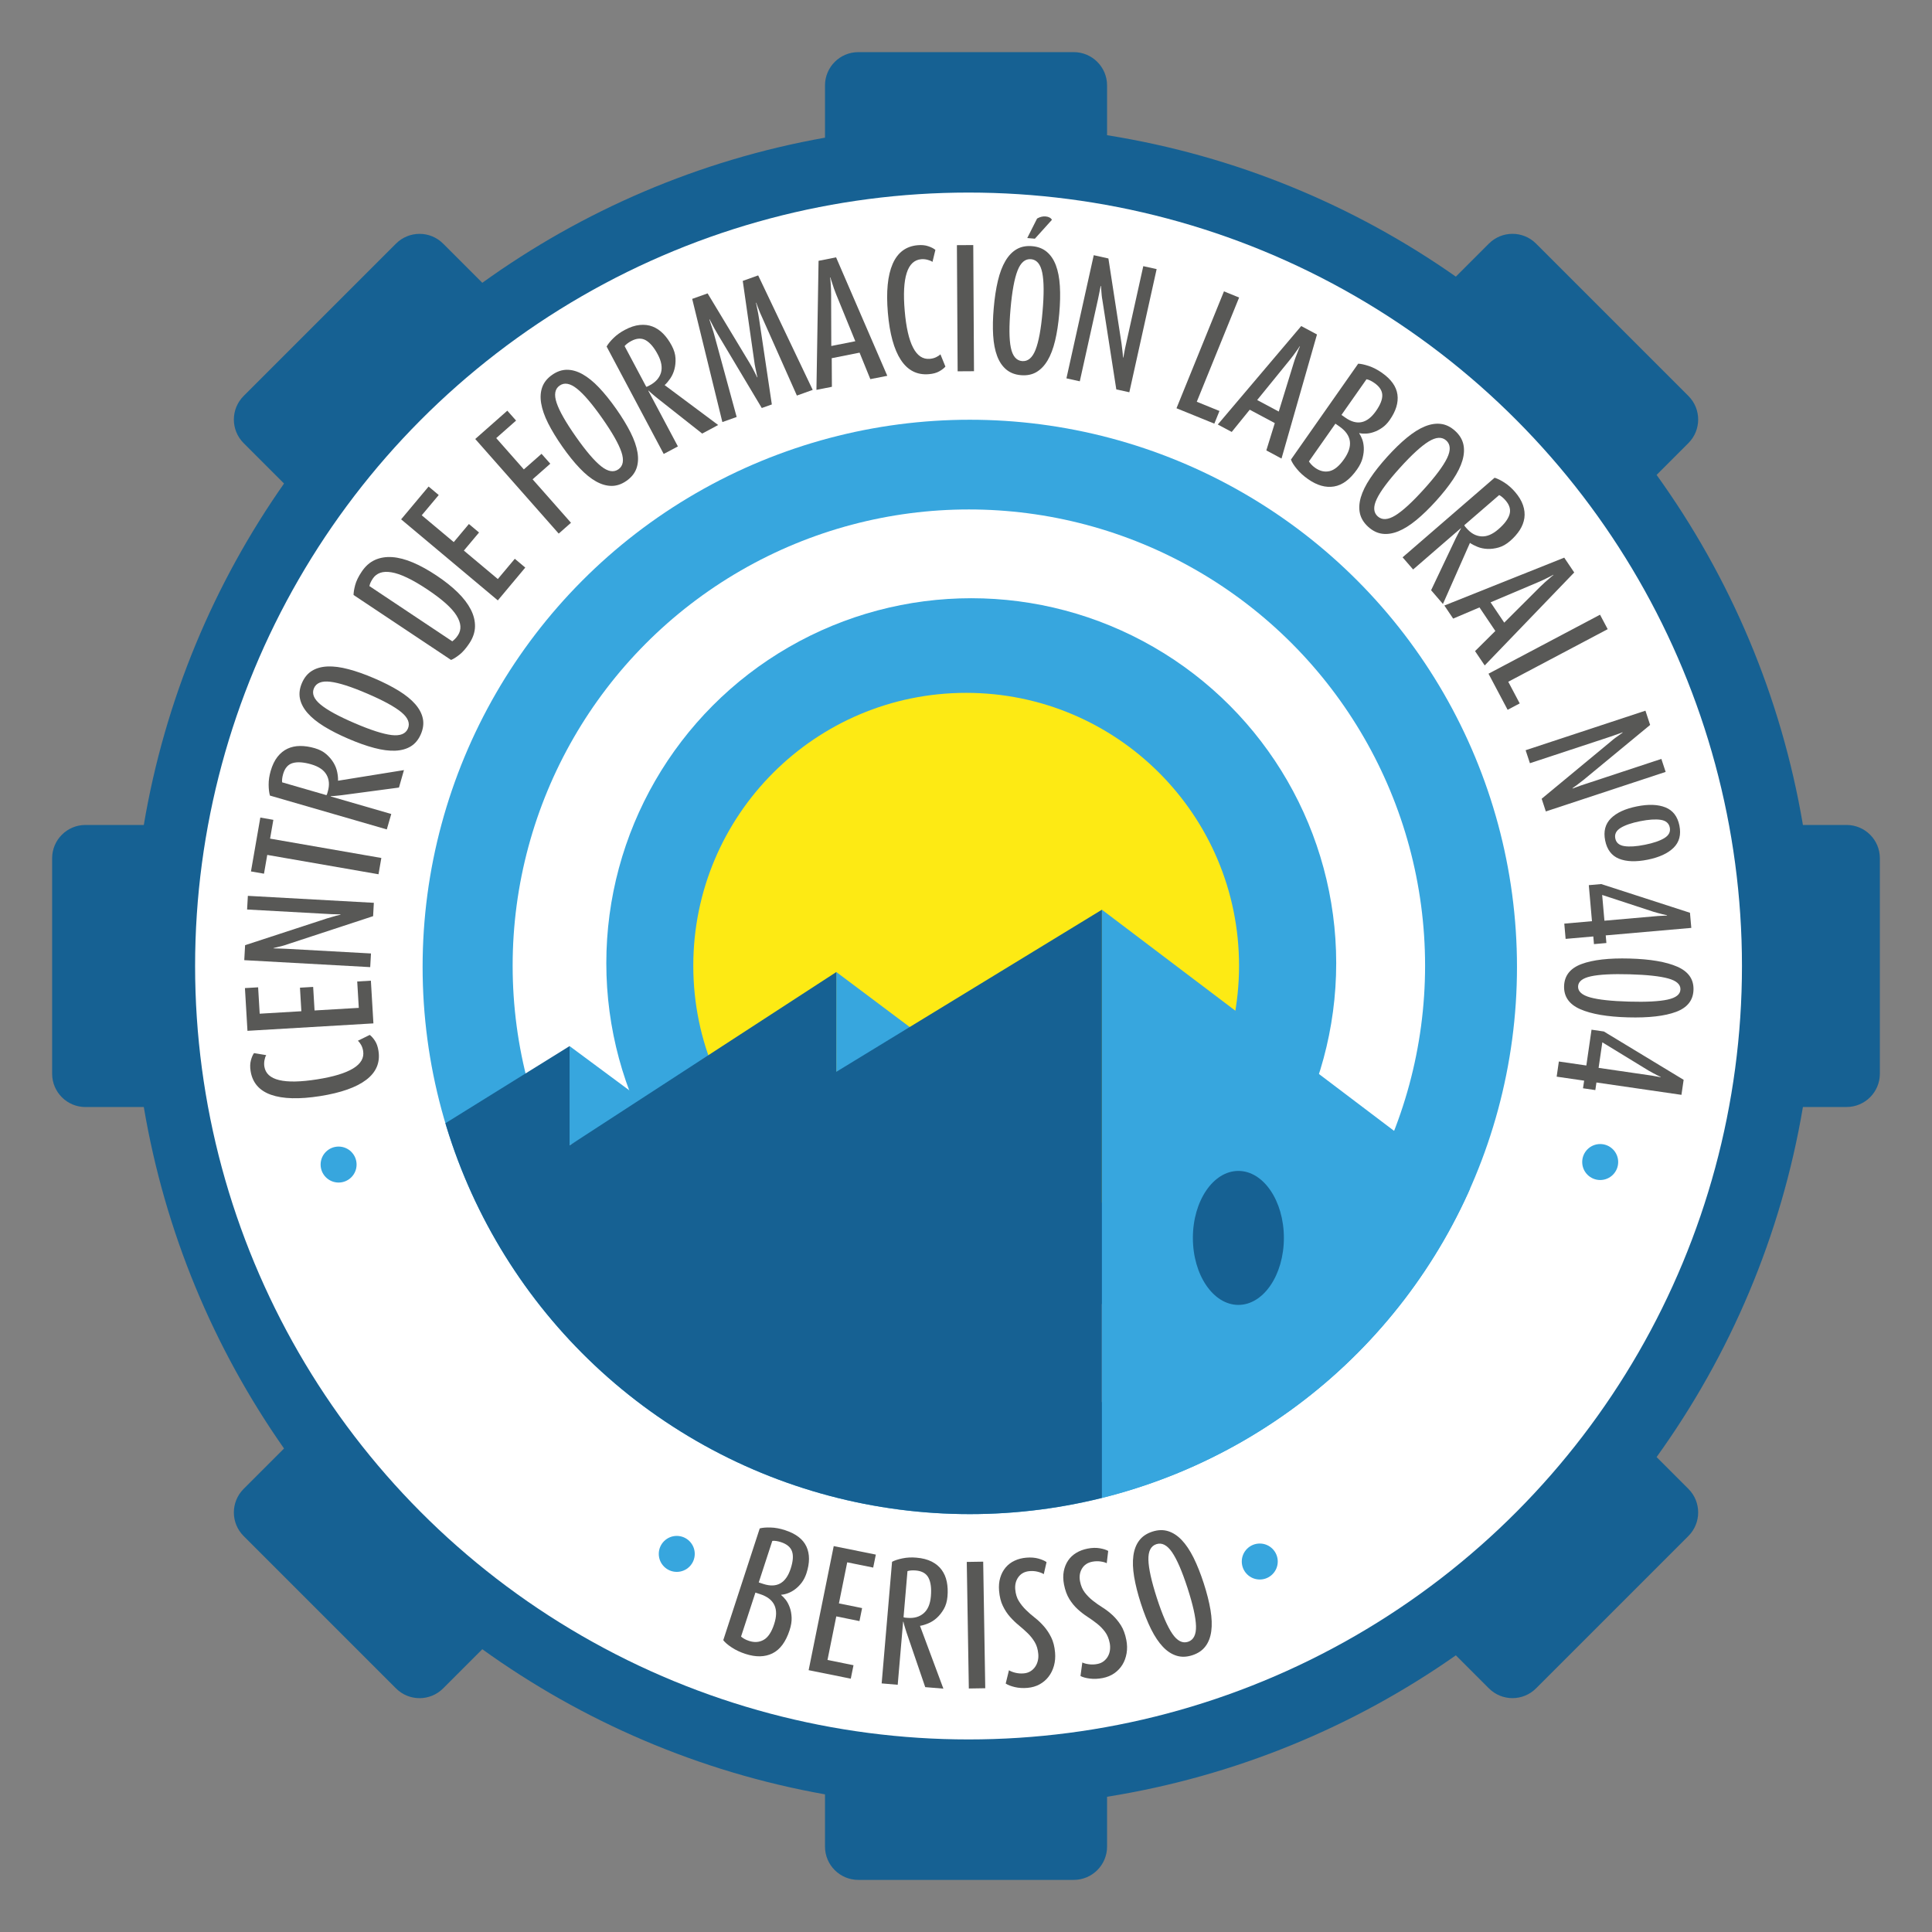 <?xml version="1.0" encoding="utf-8"?>
<!-- Generator: Adobe Illustrator 23.0.5, SVG Export Plug-In . SVG Version: 6.00 Build 0)  -->
<svg version="1.1" id="Capa_1" xmlns="http://www.w3.org/2000/svg" xmlns:xlink="http://www.w3.org/1999/xlink" x="0px" y="0px"
	 viewBox="0 0 580 580" style="enable-background:new 0 0 580 580;" xml:space="preserve">
<rect x="0" y="0" width="580" height="580" fill="#808080" stroke="none"/>
<style type="text/css">
	.st0{fill:#166193;}
	.st1{fill:#FFFFFF;}
	.st2{clip-path:url(#SVGID_2_);fill:#FFFFFF;}
	.st3{clip-path:url(#SVGID_2_);fill:#1D1E1C;}
	.st4{clip-path:url(#SVGID_2_);fill:#37A6DE;}
	.st5{clip-path:url(#SVGID_2_);fill:#FDEA14;}
	.st6{clip-path:url(#SVGID_2_);fill:#166193;}
	.st7{fill:#585856;}
	.st8{fill:#37A6DE;}
	.st9{fill:none;stroke:#1D1E1C;stroke-miterlimit:10;}
</style>
<g>
	<path class="st0" d="M554.35,247.66h-13.1c-6.54-38.74-21.89-74.48-43.93-105.09l9.55-9.55c3.91-3.91,3.91-10.24,0-14.15
		l-45.74-45.74c-3.91-3.91-10.24-3.91-14.15,0l-9.92,9.92c-30.62-21.47-66.21-36.32-104.71-42.46V25.65c0-5.52-4.48-10-10-10h-64.68
		c-5.52,0-10,4.48-10,10v15.68c-37.89,6.74-72.85,21.94-102.88,43.57l-11.76-11.76c-3.91-3.91-10.24-3.91-14.15,0l-45.74,45.74
		c-3.91,3.91-3.91,10.24,0,14.15l12.13,12.13C64.21,175.18,49.52,210,43.17,247.66H25.65c-5.52,0-10,4.48-10,10v64.68
		c0,5.52,4.48,10,10,10h17.52c6.36,37.66,21.04,72.48,42.1,102.51l-12.13,12.13c-3.91,3.91-3.91,10.24,0,14.15l45.74,45.74
		c3.91,3.91,10.24,3.91,14.15,0l11.76-11.76c30.03,21.62,64.99,36.82,102.88,43.57v15.68c0,5.52,4.48,10,10,10h64.68
		c5.52,0,10-4.48,10-10V539.4c38.5-6.15,74.1-20.99,104.71-42.46l9.92,9.92c3.91,3.91,10.24,3.91,14.15,0l45.74-45.74
		c3.91-3.91,3.91-10.24,0-14.15l-9.55-9.55c22.04-30.61,37.39-66.35,43.93-105.09h13.1c5.52,0,10-4.48,10-10v-64.68
		C564.35,252.13,559.87,247.66,554.35,247.66z"/>
	<circle class="st1" cx="290.76" cy="290" r="232.19"/>
	<g>
		<defs>
			<circle id="SVGID_1_" cx="291.14" cy="290.28" r="164.27"/>
		</defs>
		<use xlink:href="#SVGID_1_"  style="overflow:visible;fill:#37A6DE;"/>
		<clipPath id="SVGID_2_">
			<use xlink:href="#SVGID_1_"  style="overflow:visible;"/>
		</clipPath>
		<circle class="st2" cx="290.86" cy="289.9" r="136.96"/>
		<path class="st3" d="M291.14,457.15c-92.21,0-167.23-75.02-167.23-167.23c0-92.21,75.02-167.23,167.23-167.23
			c92.21,0,167.23,75.02,167.23,167.23C458.37,382.13,383.35,457.15,291.14,457.15z M291.14,124.53c-91.2,0-165.4,74.2-165.4,165.39
			s74.2,165.4,165.4,165.4c91.2,0,165.4-74.2,165.4-165.4S382.34,124.53,291.14,124.53z"/>
		<circle class="st4" cx="291.58" cy="289.15" r="109.56"/>
		<circle class="st5" cx="290.05" cy="289.92" r="81.92"/>
		<path class="st4" d="M494.5,397.01c-54.57-41.3-109.13-82.61-163.7-123.91c0,95.49,0,190.99,0,286.48c54.57,0,109.13,0,163.7,0
			C494.5,505.39,494.5,451.2,494.5,397.01z"/>
		<polygon class="st4" points="193.94,331.05 170.99,314.04 170.99,343.85 		"/>
		<polygon class="st4" points="274.03,309.02 251.06,291.8 251.06,321.97 		"/>
		<ellipse class="st6" cx="371.77" cy="371.63" rx="13.66" ry="20.11"/>
		<path class="st6" d="M251.06,321.77l0.01-29.96L171,343.85l0-29.81L38.6,396.29l0.04-31.02l-97.51,51.84c0,54.95,0,89.07,0,144.01
			c129.89-0.76,259.78-1.52,389.67-2.27c0-95.25,0-190.5,0-285.75L251.06,321.77z"/>
	</g>
	<g>
		<path class="st7" d="M111,310.69c0.52,0.38,1.03,0.96,1.55,1.74c0.52,0.79,0.88,1.8,1.07,3.05c0.55,3.5-0.67,6.4-3.66,8.68
			c-2.99,2.28-7.62,3.91-13.88,4.9c-6.26,0.98-11.17,0.85-14.71-0.4c-3.54-1.25-5.59-3.63-6.14-7.14c-0.19-1.19-0.16-2.25,0.09-3.19
			c0.25-0.94,0.56-1.66,0.94-2.18l3.66,0.61c-0.24,0.4-0.42,0.93-0.53,1.57c-0.11,0.64-0.12,1.26-0.03,1.85
			c0.33,2.08,1.81,3.44,4.45,4.07c2.64,0.64,6.43,0.56,11.35-0.21c4.9-0.77,8.52-1.86,10.85-3.28c2.33-1.42,3.34-3.16,3.01-5.24
			c-0.11-0.68-0.31-1.29-0.61-1.82c-0.3-0.53-0.62-0.95-0.97-1.26L111,310.69z"/>
		<path class="st7" d="M112.1,307.23l-37.81,2.23l-0.76-12.83l3.96-0.23l0.47,7.92l12.51-0.74l-0.42-7.07l3.96-0.23l0.42,7.07
			l13.28-0.78l-0.47-7.92l4.1-0.24L112.1,307.23z"/>
		<path class="st7" d="M112.01,275.04l-25.76,8.46c-0.49,0.18-0.98,0.34-1.47,0.46c-0.49,0.12-0.93,0.23-1.33,0.33
			c-0.46,0.1-0.9,0.21-1.33,0.33l-0.01,0.09c0.42,0.02,0.87,0.03,1.35,0.03c0.42,0.02,0.87,0.04,1.35,0.05
			c0.48,0.01,0.96,0.03,1.44,0.06l25.12,1.39l-0.23,4.1l-37.81-2.09l0.25-4.5l24.56-8.03c0.49-0.15,0.97-0.29,1.45-0.42
			c0.47-0.12,0.91-0.25,1.31-0.38c0.46-0.09,0.9-0.21,1.33-0.33l0-0.09c-0.42,0.01-0.87,0-1.35-0.03c-0.39,0.01-0.83,0-1.31-0.03
			c-0.48-0.03-0.96-0.05-1.44-0.08l-23.95-1.32l0.23-4.1l37.82,2.09L112.01,275.04z"/>
		<path class="st7" d="M81.08,251.76l33.4,5.81l-0.85,4.89l-33.4-5.81l-0.98,5.64l-3.91-0.68l2.81-16.17l3.91,0.68L81.08,251.76z"/>
		<path class="st7" d="M119.77,236.43l-17.09,2.28c-0.39,0.04-0.78,0.09-1.19,0.13c-0.4,0.04-0.76,0.08-1.09,0.11
			c-0.35,0.02-0.72,0.04-1.1,0.06l-0.03,0.09l18.19,5.27l-1.34,4.63l-35.08-10.16c-0.25-0.85-0.38-1.95-0.39-3.28
			c-0.01-1.33,0.2-2.7,0.61-4.12c0.5-1.73,1.19-3.15,2.05-4.24c0.86-1.09,1.87-1.91,3.01-2.44c1.14-0.53,2.4-0.8,3.78-0.81
			c1.38-0.01,2.83,0.21,4.36,0.65c1.41,0.41,2.58,1.01,3.49,1.81c0.91,0.8,1.64,1.66,2.19,2.58c0.55,0.93,0.91,1.87,1.1,2.83
			s0.27,1.82,0.24,2.56l19.79-3.19L119.77,236.43z M93.44,229.46c-2.28-0.66-4.13-0.79-5.54-0.39c-1.42,0.4-2.38,1.5-2.9,3.29
			c-0.14,0.49-0.24,0.96-0.29,1.4c-0.05,0.44-0.05,0.81-0.01,1.1l13.3,3.85c0.1-0.13,0.18-0.29,0.23-0.47
			c0.05-0.19,0.11-0.4,0.18-0.63c0.55-1.91,0.43-3.58-0.38-5.01C97.22,231.16,95.69,230.12,93.44,229.46z"/>
		<path class="st7" d="M112.39,203.65c2.82,1.21,5.27,2.46,7.35,3.74c2.08,1.29,3.72,2.62,4.93,4.01c1.2,1.38,1.96,2.82,2.27,4.31
			c0.31,1.49,0.11,3.05-0.59,4.68c-0.7,1.63-1.7,2.85-2.99,3.65c-1.29,0.8-2.86,1.24-4.69,1.32c-1.83,0.08-3.93-0.19-6.3-0.82
			c-2.37-0.62-4.96-1.54-7.77-2.75c-2.82-1.21-5.27-2.46-7.35-3.74c-2.08-1.29-3.72-2.62-4.93-4.01c-1.2-1.38-1.96-2.82-2.27-4.31
			c-0.31-1.49-0.11-3.05,0.59-4.68c0.7-1.63,1.7-2.85,2.99-3.65c1.29-0.8,2.86-1.24,4.69-1.32c1.83-0.08,3.93,0.19,6.3,0.82
			C106.99,201.52,109.58,202.44,112.39,203.65z M110.28,208.24c-4.83-2.08-8.54-3.27-11.12-3.57c-2.58-0.31-4.22,0.34-4.91,1.94
			c-0.69,1.6-0.03,3.23,1.97,4.89c2,1.66,5.42,3.53,10.25,5.6c4.83,2.08,8.53,3.26,11.1,3.57c2.57,0.3,4.2-0.35,4.89-1.95
			c0.69-1.6,0.04-3.23-1.95-4.89C118.52,212.18,115.11,210.31,110.28,208.24z"/>
		<path class="st7" d="M131.09,172.81c2.45,1.63,4.55,3.3,6.29,5c1.74,1.7,3.05,3.42,3.94,5.14c0.89,1.73,1.31,3.45,1.28,5.16
			c-0.04,1.71-0.61,3.39-1.71,5.04c-1,1.5-1.99,2.64-2.98,3.41c-0.98,0.77-1.82,1.29-2.5,1.56l-29.27-19.5
			c0-0.76,0.16-1.74,0.48-2.96c0.32-1.21,0.97-2.56,1.96-4.03c1.1-1.65,2.43-2.83,3.98-3.53c1.55-0.7,3.28-0.98,5.2-0.85
			c1.91,0.14,3.99,0.68,6.23,1.63S128.59,171.14,131.09,172.81z M128.28,176.95c-2.28-1.52-4.31-2.7-6.09-3.54
			c-1.78-0.85-3.34-1.38-4.68-1.6c-1.33-0.22-2.46-0.17-3.38,0.16c-0.92,0.33-1.66,0.9-2.21,1.73c-0.32,0.48-0.55,0.9-0.71,1.26
			c-0.15,0.37-0.26,0.7-0.31,0.99l24.88,16.58c0.21-0.15,0.47-0.38,0.78-0.68c0.31-0.3,0.61-0.68,0.91-1.13
			c1.13-1.7,0.99-3.68-0.43-5.95C135.63,182.5,132.7,179.9,128.28,176.95z"/>
		<path class="st7" d="M149.45,180.24l-29.03-24.33l8.25-9.85l3.04,2.55l-5.1,6.08l9.61,8.05l4.55-5.43l3.04,2.55l-4.55,5.43
			l10.19,8.54l5.1-6.08l3.14,2.64L149.45,180.24z"/>
		<path class="st7" d="M148.97,131.52l8.29,9.4l5.31-4.68l2.63,2.97l-5.31,4.68l11.52,13.05l-3.68,3.25l-25.06-28.4l9.63-8.5
			l2.63,2.97L148.97,131.52z"/>
		<path class="st7" d="M185,122.77c1.76,2.51,3.19,4.86,4.29,7.04c1.1,2.19,1.79,4.19,2.09,6c0.3,1.81,0.19,3.43-0.33,4.86
			c-0.52,1.43-1.51,2.65-2.96,3.67c-1.45,1.02-2.94,1.53-4.46,1.53c-1.52,0-3.08-0.44-4.69-1.34c-1.6-0.89-3.25-2.23-4.93-4
			c-1.69-1.77-3.41-3.91-5.17-6.42c-1.76-2.51-3.19-4.86-4.29-7.04c-1.1-2.19-1.79-4.19-2.09-6c-0.3-1.81-0.19-3.43,0.33-4.86
			c0.52-1.43,1.5-2.65,2.96-3.67c1.45-1.02,2.94-1.53,4.46-1.53c1.52,0,3.08,0.44,4.69,1.34c1.6,0.9,3.25,2.23,4.93,4
			C181.51,118.12,183.23,120.26,185,122.77z M180.79,125.56c-3.02-4.3-5.55-7.27-7.59-8.88c-2.04-1.62-3.77-1.93-5.2-0.92
			c-1.43,1-1.72,2.74-0.89,5.2c0.83,2.47,2.76,5.85,5.78,10.15c3.02,4.3,5.55,7.26,7.58,8.87c2.03,1.61,3.75,1.91,5.18,0.91
			c1.43-1,1.73-2.73,0.91-5.18C185.73,133.24,183.81,129.86,180.79,125.56z"/>
		<path class="st7" d="M210.8,130.16l-13.54-10.68c-0.3-0.25-0.61-0.5-0.92-0.76c-0.31-0.26-0.59-0.5-0.83-0.71
			c-0.26-0.24-0.53-0.48-0.81-0.75l-0.08,0.04l8.89,16.72l-4.26,2.26l-17.14-32.25c0.44-0.78,1.13-1.63,2.08-2.56
			c0.95-0.93,2.08-1.74,3.38-2.43c1.59-0.85,3.08-1.34,4.47-1.48c1.39-0.14,2.67,0.01,3.84,0.46c1.17,0.45,2.24,1.16,3.21,2.15
			c0.97,0.99,1.82,2.18,2.57,3.59c0.69,1.3,1.07,2.56,1.13,3.76c0.06,1.21-0.05,2.33-0.33,3.37c-0.28,1.04-0.71,1.96-1.26,2.76
			c-0.56,0.81-1.11,1.46-1.67,1.96l16.07,11.98L210.8,130.16z M197.47,106.41c-1.11-2.1-2.31-3.51-3.58-4.25
			c-1.28-0.73-2.74-0.66-4.38,0.21c-0.45,0.24-0.85,0.5-1.2,0.77c-0.35,0.27-0.62,0.52-0.8,0.76l6.5,12.22
			c0.16-0.02,0.33-0.07,0.5-0.16c0.17-0.09,0.36-0.19,0.58-0.31c1.75-0.93,2.86-2.19,3.34-3.76
			C198.88,110.31,198.57,108.48,197.47,106.41z"/>
		<path class="st7" d="M239.23,118.75l-10.36-23.3c-0.26-0.55-0.5-1.08-0.72-1.61c-0.22-0.53-0.41-1.02-0.57-1.47
			c-0.21-0.5-0.39-0.99-0.53-1.49l-0.09,0.03l0.32,1.56c0.1,0.47,0.21,0.99,0.32,1.56c0.11,0.57,0.2,1.16,0.29,1.76l3.82,25.63
			l-3.02,1.07l-13.29-22.26c-0.32-0.53-0.61-1.04-0.89-1.55c-0.28-0.51-0.52-0.98-0.74-1.41l-0.74-1.41l-0.08,0.03
			c0.14,0.49,0.31,0.99,0.49,1.5c0.13,0.46,0.3,0.96,0.49,1.5c0.19,0.54,0.36,1.1,0.51,1.69l6.71,24.6l-4.29,1.53l-9.06-36.98
			l4.63-1.65l12.64,20.96c0.29,0.47,0.57,0.96,0.84,1.47c0.26,0.51,0.5,0.97,0.71,1.38c0.24,0.49,0.47,0.95,0.68,1.38l0.09-0.03
			c-0.13-0.46-0.25-0.96-0.34-1.5c-0.09-0.44-0.2-0.95-0.32-1.51c-0.12-0.56-0.22-1.12-0.28-1.67l-3.47-24.23l4.63-1.65l16.37,34.37
			L239.23,118.75z"/>
		<path class="st7" d="M261.28,113.82l-3.23-7.95l-8.36,1.66l0.05,8.59l-4.64,0.92l0.64-38.74l5.26-1.04l15.37,35.56L261.28,113.82z
			 M250.97,88.24c-0.23-0.57-0.45-1.14-0.64-1.71c-0.19-0.57-0.37-1.11-0.52-1.6c-0.2-0.54-0.37-1.09-0.51-1.65l-0.09,0.02
			c0.08,0.57,0.13,1.14,0.16,1.72c0.04,0.51,0.07,1.07,0.1,1.68c0.03,0.61,0.04,1.22,0.04,1.83l0.05,15.34l7.21-1.43L250.97,88.24z"
			/>
		<path class="st7" d="M283.82,110.05c-0.41,0.49-1.03,0.96-1.85,1.43c-0.82,0.46-1.86,0.75-3.12,0.85c-3.53,0.3-6.33-1.12-8.4-4.26
			c-2.06-3.14-3.37-7.87-3.91-14.19c-0.54-6.32-0.06-11.2,1.44-14.65c1.5-3.45,4.02-5.32,7.55-5.62c1.2-0.1,2.26,0,3.17,0.32
			c0.92,0.31,1.62,0.68,2.11,1.09l-0.87,3.6c-0.39-0.27-0.89-0.48-1.53-0.64c-0.63-0.16-1.25-0.21-1.85-0.16
			c-2.1,0.18-3.55,1.56-4.37,4.15c-0.82,2.59-1.02,6.37-0.59,11.34c0.42,4.94,1.26,8.63,2.51,11.05s2.92,3.55,5.02,3.37
			c0.69-0.06,1.31-0.22,1.86-0.48c0.55-0.26,0.99-0.55,1.33-0.88L283.82,110.05z"/>
		<path class="st7" d="M287.49,111.47l-0.22-37.87l4.91-0.03l0.22,37.87L287.49,111.47z"/>
		<path class="st7" d="M318,94.12c-0.27,3.05-0.68,5.77-1.25,8.15c-0.57,2.38-1.32,4.36-2.26,5.94c-0.94,1.58-2.07,2.75-3.38,3.51
			s-2.86,1.06-4.63,0.91c-1.77-0.15-3.23-0.72-4.4-1.7c-1.17-0.98-2.08-2.32-2.73-4.04c-0.65-1.72-1.05-3.8-1.2-6.24
			c-0.15-2.44-0.09-5.19,0.18-8.24c0.27-3.05,0.68-5.77,1.25-8.15c0.57-2.38,1.32-4.36,2.26-5.94c0.94-1.58,2.06-2.75,3.38-3.51
			c1.32-0.76,2.86-1.06,4.63-0.91c1.77,0.15,3.23,0.72,4.4,1.7c1.17,0.98,2.08,2.32,2.73,4.04c0.65,1.72,1.05,3.8,1.2,6.24
			C318.33,88.31,318.27,91.06,318,94.12z M312.98,93.54c0.46-5.24,0.43-9.13-0.09-11.68c-0.52-2.55-1.64-3.9-3.38-4.05
			c-1.74-0.15-3.08,0.98-4.03,3.41c-0.95,2.42-1.65,6.25-2.11,11.49s-0.43,9.13,0.09,11.66c0.52,2.53,1.65,3.88,3.38,4.03
			c1.74,0.15,3.08-0.98,4.03-3.38C311.82,102.61,312.53,98.78,312.98,93.54z M310.68,71.66l-2.29-0.2l2.95-5.85
			c0.86-0.5,1.72-0.71,2.59-0.63c0.45,0.04,0.84,0.15,1.17,0.33c0.33,0.18,0.56,0.41,0.69,0.69L310.68,71.66z"/>
		<path class="st7" d="M335.12,116.9l-4.17-26.79c-0.1-0.51-0.17-1.02-0.22-1.53c-0.04-0.5-0.08-0.96-0.11-1.36
			c-0.02-0.47-0.06-0.92-0.11-1.36l-0.09-0.02c-0.09,0.41-0.17,0.85-0.25,1.33c-0.09,0.41-0.18,0.85-0.27,1.33
			c-0.09,0.47-0.19,0.94-0.29,1.41l-5.45,24.56l-4.01-0.89l8.2-36.97l4.4,0.98l3.94,25.54c0.07,0.51,0.13,1.01,0.18,1.49
			c0.05,0.49,0.1,0.94,0.16,1.35c0.02,0.47,0.06,0.92,0.11,1.36l0.09,0.02c0.06-0.42,0.14-0.86,0.25-1.33
			c0.05-0.39,0.13-0.82,0.24-1.29c0.1-0.47,0.21-0.94,0.31-1.41l5.19-23.42l4.01,0.89l-8.2,36.97L335.12,116.9z"/>
		<path class="st7" d="M353.19,122.56l14.25-35.09l4.55,1.85l-12.71,31.29l6.81,2.77l-1.54,3.8L353.19,122.56z"/>
		<path class="st7" d="M380.16,135.22l2.54-8.2l-7.52-4.02l-5.41,6.67l-4.18-2.23l25.05-29.56l4.73,2.53l-10.65,37.25L380.16,135.22
			z M388.4,108.9c0.18-0.59,0.37-1.16,0.59-1.73c0.22-0.57,0.42-1.09,0.61-1.57c0.19-0.55,0.41-1.08,0.65-1.6l-0.08-0.04
			c-0.3,0.49-0.62,0.97-0.97,1.43c-0.29,0.42-0.62,0.88-0.98,1.36c-0.36,0.49-0.74,0.97-1.13,1.44l-9.68,11.9l6.48,3.46L388.4,108.9
			z"/>
		<path class="st7" d="M407.39,140.93c-2.11,3-4.41,4.71-6.92,5.12c-2.51,0.41-5.1-0.33-7.78-2.21c-1.33-0.93-2.45-1.94-3.35-3.04
			c-0.9-1.09-1.5-2.03-1.79-2.83l20.19-28.79c0.82,0.03,1.88,0.26,3.18,0.69c1.29,0.43,2.61,1.11,3.94,2.04
			c2.78,1.95,4.33,4.13,4.66,6.55c0.33,2.41-0.45,4.96-2.33,7.64c-0.67,0.96-1.42,1.73-2.25,2.3c-0.83,0.58-1.65,1.01-2.48,1.29
			c-0.82,0.29-1.62,0.45-2.38,0.48c-0.76,0.04-1.42-0.01-1.99-0.15l-0.05,0.07c0.31,0.44,0.61,1.03,0.89,1.75
			c0.28,0.73,0.44,1.57,0.49,2.52c0.05,0.95-0.07,1.98-0.35,3.09C408.8,138.57,408.23,139.73,407.39,140.93z M403.51,137.83
			c2.76-3.94,2.3-7.2-1.39-9.79l-1.22-0.85l-7.95,11.33c0.15,0.25,0.38,0.55,0.69,0.9c0.31,0.35,0.71,0.69,1.2,1.04
			c1.4,0.98,2.84,1.31,4.3,0.98C400.6,141.1,402.06,139.9,403.51,137.83z M413.08,123.39c1.31-1.87,1.94-3.47,1.89-4.81
			c-0.05-1.34-0.84-2.54-2.37-3.61c-0.42-0.29-0.83-0.54-1.25-0.74c-0.41-0.2-0.79-0.32-1.12-0.37l-7.51,10.7l1.18,0.83
			C407.38,127.83,410.44,127.16,413.08,123.39z"/>
		<path class="st7" d="M431.11,150.38c-2.06,2.27-4.03,4.19-5.92,5.74c-1.89,1.55-3.69,2.68-5.38,3.37c-1.7,0.69-3.3,0.94-4.81,0.75
			c-1.51-0.19-2.92-0.88-4.24-2.07c-1.32-1.19-2.14-2.53-2.49-4.01c-0.34-1.48-0.25-3.1,0.26-4.87c0.52-1.76,1.45-3.66,2.81-5.7
			c1.35-2.04,3.06-4.19,5.12-6.47c2.06-2.27,4.03-4.19,5.92-5.74c1.89-1.55,3.68-2.68,5.38-3.37c1.7-0.69,3.3-0.94,4.81-0.75
			c1.51,0.19,2.92,0.88,4.24,2.07c1.32,1.19,2.14,2.52,2.49,4.01c0.34,1.48,0.25,3.1-0.26,4.87c-0.52,1.76-1.45,3.66-2.81,5.7
			C434.87,145.95,433.16,148.11,431.11,150.38z M427.45,146.89c3.53-3.9,5.85-7.03,6.98-9.37c1.13-2.35,1.04-4.1-0.25-5.27
			c-1.29-1.17-3.05-1.08-5.27,0.28c-2.22,1.36-5.09,3.99-8.62,7.89c-3.53,3.9-5.85,7.02-6.96,9.35c-1.12,2.33-1.03,4.09,0.27,5.25
			s3.04,1.08,5.25-0.26C421.05,153.42,423.92,150.8,427.45,146.89z"/>
		<path class="st7" d="M429.63,177.19l7.39-15.57c0.17-0.35,0.35-0.7,0.54-1.06c0.19-0.36,0.35-0.68,0.5-0.97
			c0.17-0.31,0.35-0.62,0.55-0.95l-0.06-0.07l-14.32,12.39l-3.16-3.65l27.62-23.89c0.85,0.25,1.84,0.74,2.96,1.46
			c1.12,0.72,2.16,1.64,3.13,2.75c1.18,1.36,1.99,2.71,2.44,4.03c0.45,1.32,0.58,2.6,0.41,3.85c-0.18,1.24-0.64,2.45-1.38,3.61
			c-0.75,1.16-1.72,2.26-2.92,3.3c-1.11,0.96-2.25,1.61-3.42,1.94c-1.16,0.33-2.28,0.47-3.36,0.43c-1.07-0.05-2.07-0.25-2.98-0.62
			c-0.91-0.37-1.67-0.76-2.28-1.19l-8.11,18.34L429.63,177.19z M449.82,158.89c1.8-1.55,2.91-3.03,3.34-4.44
			c0.43-1.41,0.04-2.82-1.18-4.22c-0.33-0.39-0.67-0.72-1.01-1c-0.34-0.28-0.65-0.48-0.91-0.61l-10.47,9.05
			c0.05,0.15,0.14,0.3,0.27,0.45c0.13,0.15,0.27,0.31,0.43,0.49c1.3,1.5,2.77,2.3,4.41,2.41
			C446.34,161.14,448.05,160.43,449.82,158.89z"/>
		<path class="st7" d="M442.82,195.47l6.09-6.05l-4.76-7.07l-7.9,3.36l-2.64-3.93l35.98-14.37l3,4.45l-26.87,27.91L442.82,195.47z
			 M462.44,176.08c0.43-0.43,0.88-0.85,1.33-1.25c0.46-0.4,0.88-0.76,1.27-1.1c0.42-0.39,0.86-0.76,1.32-1.11l-0.05-0.07
			c-0.49,0.29-1,0.56-1.52,0.81c-0.46,0.24-0.96,0.48-1.51,0.74c-0.55,0.26-1.11,0.51-1.67,0.74l-14.13,5.98l4.1,6.1L462.44,176.08z
			"/>
		<path class="st7" d="M446.86,202.25l33.48-17.71l2.3,4.34l-29.85,15.79l3.44,6.5l-3.63,1.92L446.86,202.25z"/>
		<path class="st7" d="M462.82,239.79l20.88-17.29c0.39-0.35,0.79-0.67,1.2-0.97c0.41-0.29,0.78-0.56,1.11-0.79
			c0.39-0.26,0.76-0.52,1.11-0.8l-0.03-0.09c-0.4,0.13-0.82,0.29-1.27,0.47c-0.4,0.13-0.83,0.28-1.28,0.45
			c-0.45,0.16-0.91,0.32-1.36,0.47l-23.89,7.88l-1.29-3.9l35.97-11.87l1.41,4.28l-19.93,16.45c-0.4,0.32-0.8,0.63-1.19,0.92
			c-0.4,0.29-0.76,0.57-1.08,0.83c-0.39,0.25-0.76,0.52-1.11,0.8l0.03,0.09c0.39-0.16,0.81-0.32,1.27-0.47
			c0.36-0.15,0.77-0.3,1.23-0.45c0.46-0.15,0.91-0.3,1.37-0.45l22.78-7.52l1.29,3.9l-35.97,11.87L462.82,239.79z"/>
		<path class="st7" d="M494.62,258.09c-3.51,0.7-6.37,0.6-8.59-0.3c-2.22-0.9-3.6-2.73-4.15-5.47c-0.55-2.74,0.03-4.96,1.73-6.65
			c1.7-1.69,4.3-2.89,7.81-3.59c3.48-0.7,6.33-0.59,8.57,0.31c2.23,0.9,3.63,2.72,4.18,5.46c0.55,2.74-0.03,4.96-1.75,6.65
			C500.69,256.2,498.1,257.39,494.62,258.09z M493.81,253.6c2.56-0.51,4.51-1.18,5.85-2c1.34-0.82,1.88-1.88,1.62-3.17
			c-0.26-1.3-1.17-2.07-2.72-2.31c-1.55-0.24-3.61-0.1-6.17,0.41c-2.56,0.51-4.52,1.18-5.85,2c-1.34,0.82-1.88,1.88-1.62,3.17
			c0.26,1.3,1.16,2.07,2.72,2.31C489.19,254.25,491.25,254.12,493.81,253.6z"/>
		<path class="st7" d="M478.32,281.13l-8.31,0.73l-0.4-4.58l8.31-0.73l-0.95-10.82l3.73-0.33l26.64,8.62l0.4,4.54l-25.69,2.25
			l0.2,2.29l-3.73,0.33L478.32,281.13z M500.44,274.75c-0.43-0.11-0.88-0.21-1.34-0.29c-0.4-0.12-0.83-0.23-1.3-0.34
			c-0.46-0.11-0.91-0.24-1.35-0.38l-15.47-5.07l0.68,7.73l14.73-1.29c0.42-0.04,0.87-0.08,1.35-0.12c0.48-0.04,0.93-0.07,1.35-0.07
			c0.48-0.04,0.93-0.07,1.35-0.07L500.44,274.75z"/>
		<path class="st7" d="M488.73,305.42c-6.22-0.17-10.99-0.99-14.32-2.45c-3.33-1.46-4.95-3.77-4.86-6.92
			c0.09-3.15,1.83-5.37,5.24-6.64c3.4-1.27,8.22-1.82,14.43-1.65c6.22,0.17,10.99,0.99,14.32,2.45c3.33,1.46,4.95,3.77,4.86,6.92
			c-0.09,3.15-1.83,5.37-5.24,6.64C499.76,305.04,494.95,305.59,488.73,305.42z M489,300.69c5.26,0.15,9.14-0.06,11.65-0.61
			c2.51-0.55,3.79-1.57,3.83-3.06c0.04-1.49-1.18-2.58-3.65-3.27c-2.48-0.69-6.34-1.11-11.6-1.26c-5.26-0.15-9.14,0.06-11.65,0.61
			c-2.51,0.55-3.79,1.57-3.83,3.06c-0.04,1.49,1.18,2.58,3.65,3.27C479.88,300.12,483.74,300.54,489,300.69z"/>
		<path class="st7" d="M475.57,324.42l-8.25-1.2l0.66-4.55l8.25,1.2l1.56-10.75l3.7,0.54l23.95,14.51l-0.66,4.51l-25.52-3.71
			l-0.33,2.28l-3.7-0.54L475.57,324.42z M498.56,323.3c-0.39-0.21-0.81-0.41-1.24-0.59c-0.37-0.21-0.76-0.41-1.18-0.63
			c-0.42-0.21-0.83-0.44-1.22-0.68l-13.89-8.49l-1.12,7.67l14.63,2.13c0.42,0.06,0.86,0.13,1.34,0.19c0.48,0.07,0.92,0.15,1.33,0.24
			c0.48,0.07,0.92,0.15,1.33,0.24L498.56,323.3z"/>
	</g>
	<g>
		<path class="st7" d="M237.04,489.41c-1.14,3.5-2.86,5.81-5.14,6.94c-2.29,1.13-4.99,1.18-8.12,0.16c-1.55-0.5-2.92-1.15-4.1-1.93
			c-1.19-0.78-2.04-1.51-2.55-2.19l10.95-33.55c0.8-0.22,1.88-0.31,3.25-0.27c1.37,0.03,2.83,0.3,4.38,0.81
			c3.24,1.06,5.37,2.7,6.39,4.92c1.02,2.22,1.02,4.89,0,8.02c-0.37,1.12-0.86,2.07-1.48,2.87c-0.62,0.8-1.29,1.45-2,1.97
			c-0.71,0.52-1.42,0.9-2.14,1.16c-0.72,0.26-1.37,0.4-1.95,0.43l-0.03,0.09c0.43,0.33,0.89,0.81,1.37,1.42
			c0.48,0.62,0.88,1.38,1.21,2.27c0.33,0.9,0.52,1.92,0.57,3.07C237.7,486.73,237.5,488,237.04,489.41z M232.41,487.56
			c1.5-4.59,0.09-7.58-4.21-8.99l-1.42-0.46l-4.31,13.2c0.22,0.2,0.53,0.42,0.93,0.66c0.4,0.24,0.88,0.45,1.46,0.64
			c1.63,0.53,3.1,0.43,4.41-0.32C230.58,491.55,231.63,489.97,232.41,487.56z M237.37,470.91c0.71-2.18,0.85-3.9,0.4-5.17
			c-0.44-1.27-1.55-2.2-3.33-2.78c-0.49-0.16-0.96-0.27-1.41-0.34c-0.45-0.07-0.85-0.08-1.18-0.03l-4.07,12.47l1.38,0.45
			C233.2,476.83,235.94,475.29,237.37,470.91z"/>
		<path class="st7" d="M242.76,501.4l7.53-37.25l12.64,2.55l-0.79,3.9l-7.8-1.58l-2.49,12.33l6.96,1.41l-0.79,3.9l-6.96-1.41
			l-2.64,13.08l7.81,1.58l-0.82,4.04L242.76,501.4z"/>
		<path class="st7" d="M277.76,506.49l-5.6-16.37c-0.12-0.37-0.24-0.75-0.36-1.14c-0.12-0.39-0.23-0.74-0.32-1.05
			c-0.09-0.34-0.18-0.7-0.27-1.07l-0.09-0.01l-1.62,18.93l-4.82-0.41l3.12-36.51c0.79-0.42,1.84-0.76,3.15-1.03
			c1.31-0.27,2.7-0.34,4.17-0.21c1.8,0.15,3.33,0.55,4.58,1.18c1.25,0.64,2.24,1.46,2.99,2.48c0.75,1.02,1.26,2.2,1.54,3.56
			c0.28,1.36,0.35,2.83,0.21,4.42c-0.13,1.47-0.49,2.74-1.1,3.79c-0.61,1.05-1.31,1.94-2.11,2.66c-0.8,0.72-1.66,1.27-2.57,1.64
			c-0.91,0.38-1.73,0.62-2.47,0.74l7.02,18.85L277.76,506.49z M279.46,479.21c0.2-2.37-0.03-4.22-0.71-5.53
			c-0.68-1.31-1.94-2.05-3.81-2.21c-0.51-0.04-0.99-0.05-1.43-0.01c-0.44,0.04-0.8,0.11-1.08,0.2l-1.18,13.84
			c0.14,0.07,0.31,0.12,0.51,0.13c0.2,0.02,0.41,0.04,0.65,0.06c1.98,0.17,3.6-0.28,4.86-1.36
			C278.53,483.26,279.26,481.56,279.46,479.21z"/>
		<path class="st7" d="M290.85,506.9l-0.62-38l4.93-0.08l0.62,38L290.85,506.9z"/>
		<path class="st7" d="M316.74,496.1c0.12,1.41,0.01,2.74-0.34,3.98c-0.35,1.24-0.88,2.33-1.61,3.27c-0.72,0.94-1.62,1.71-2.69,2.3
			c-1.07,0.59-2.28,0.94-3.63,1.06c-1.38,0.12-2.66,0.04-3.83-0.24c-1.17-0.28-2.08-0.63-2.72-1.06l0.98-3.99
			c0.45,0.3,1.08,0.54,1.9,0.75c0.82,0.2,1.66,0.27,2.54,0.19c0.75-0.06,1.41-0.27,1.99-0.62c0.58-0.35,1.05-0.8,1.43-1.35
			c0.38-0.55,0.64-1.15,0.8-1.82c0.16-0.66,0.2-1.34,0.14-2.03c-0.12-1.38-0.47-2.56-1.05-3.54c-0.58-0.98-1.29-1.87-2.11-2.68
			c-0.83-0.81-1.71-1.59-2.65-2.36c-0.94-0.77-1.83-1.62-2.67-2.57c-0.84-0.94-1.56-2.04-2.16-3.29c-0.61-1.25-0.98-2.76-1.13-4.53
			c-0.12-1.44-0.01-2.75,0.35-3.93c0.35-1.18,0.89-2.2,1.62-3.07c0.73-0.86,1.62-1.55,2.69-2.04c1.06-0.5,2.24-0.8,3.53-0.91
			c1.35-0.11,2.56-0.02,3.63,0.28c1.07,0.3,1.88,0.66,2.43,1.06l-0.83,3.61c-0.42-0.28-1.02-0.52-1.81-0.72
			c-0.79-0.2-1.6-0.26-2.45-0.19c-1.44,0.12-2.55,0.7-3.33,1.74c-0.77,1.04-1.1,2.28-0.98,3.72c0.12,1.38,0.47,2.56,1.07,3.52
			c0.6,0.97,1.31,1.85,2.13,2.66c0.82,0.81,1.72,1.6,2.7,2.36s1.88,1.63,2.72,2.59c0.84,0.96,1.57,2.06,2.19,3.32
			C316.2,492.81,316.59,494.33,316.74,496.1z"/>
		<path class="st7" d="M338.13,492.33c0.27,1.39,0.3,2.73,0.08,4c-0.22,1.27-0.63,2.41-1.25,3.42c-0.62,1.01-1.43,1.87-2.43,2.57
			c-1,0.7-2.17,1.18-3.5,1.44c-1.36,0.26-2.64,0.32-3.84,0.16c-1.2-0.15-2.14-0.41-2.82-0.77l0.55-4.07
			c0.48,0.25,1.13,0.43,1.97,0.54c0.84,0.12,1.68,0.09,2.54-0.08c0.74-0.14,1.38-0.42,1.91-0.83c0.53-0.41,0.96-0.91,1.28-1.49
			c0.32-0.58,0.52-1.21,0.6-1.89c0.08-0.68,0.06-1.36-0.07-2.04c-0.26-1.36-0.74-2.5-1.42-3.41c-0.68-0.91-1.48-1.73-2.38-2.44
			c-0.91-0.72-1.87-1.41-2.89-2.07c-1.02-0.66-1.99-1.42-2.93-2.27c-0.93-0.85-1.76-1.86-2.5-3.04c-0.73-1.18-1.27-2.64-1.61-4.39
			c-0.27-1.42-0.3-2.74-0.07-3.95c0.23-1.21,0.66-2.28,1.29-3.22c0.63-0.94,1.45-1.71,2.46-2.32c1-0.61,2.14-1.03,3.42-1.28
			c1.33-0.26,2.55-0.29,3.64-0.1c1.1,0.19,1.94,0.46,2.53,0.8l-0.44,3.68c-0.44-0.23-1.07-0.41-1.87-0.52s-1.62-0.09-2.45,0.07
			c-1.42,0.27-2.46,0.97-3.12,2.08c-0.66,1.11-0.85,2.38-0.58,3.8c0.26,1.36,0.74,2.49,1.44,3.39c0.7,0.9,1.5,1.7,2.4,2.42
			c0.91,0.72,1.88,1.4,2.93,2.06c1.05,0.66,2.04,1.42,2.98,2.29c0.93,0.87,1.78,1.89,2.53,3.07
			C337.25,489.11,337.79,490.58,338.13,492.33z"/>
		<path class="st7" d="M361.37,475.31c0.95,2.93,1.62,5.6,2.03,8.02c0.4,2.42,0.48,4.54,0.23,6.37c-0.25,1.82-0.83,3.35-1.76,4.56
			c-0.92,1.22-2.23,2.1-3.92,2.65c-1.69,0.55-3.27,0.6-4.73,0.15c-1.46-0.45-2.83-1.33-4.1-2.67c-1.27-1.33-2.45-3.1-3.55-5.29
			c-1.09-2.2-2.11-4.76-3.06-7.69c-0.95-2.93-1.62-5.6-2.03-8.02c-0.4-2.42-0.48-4.54-0.23-6.37c0.25-1.82,0.83-3.35,1.76-4.56
			c0.92-1.22,2.23-2.1,3.92-2.65c1.69-0.55,3.27-0.6,4.73-0.15c1.46,0.45,2.83,1.34,4.1,2.67c1.27,1.33,2.45,3.1,3.55,5.29
			C359.4,469.82,360.42,472.39,361.37,475.31z M356.51,476.75c-1.63-5.02-3.18-8.61-4.65-10.76c-1.48-2.15-3.04-2.96-4.71-2.42
			c-1.66,0.54-2.46,2.11-2.39,4.72c0.07,2.61,0.92,6.42,2.54,11.45c1.63,5.02,3.18,8.6,4.65,10.74c1.47,2.14,3.04,2.94,4.7,2.4
			c1.66-0.54,2.46-2.11,2.4-4.7C358.98,485.57,358.13,481.77,356.51,476.75z"/>
	</g>
	<circle class="st8" cx="203.17" cy="466.49" r="5.4"/>
	<circle class="st8" cx="378.19" cy="468.78" r="5.4"/>
	<circle class="st8" cx="101.65" cy="349.61" r="5.4"/>
	<circle class="st8" cx="480.39" cy="348.85" r="5.4"/>
</g>
</svg>
